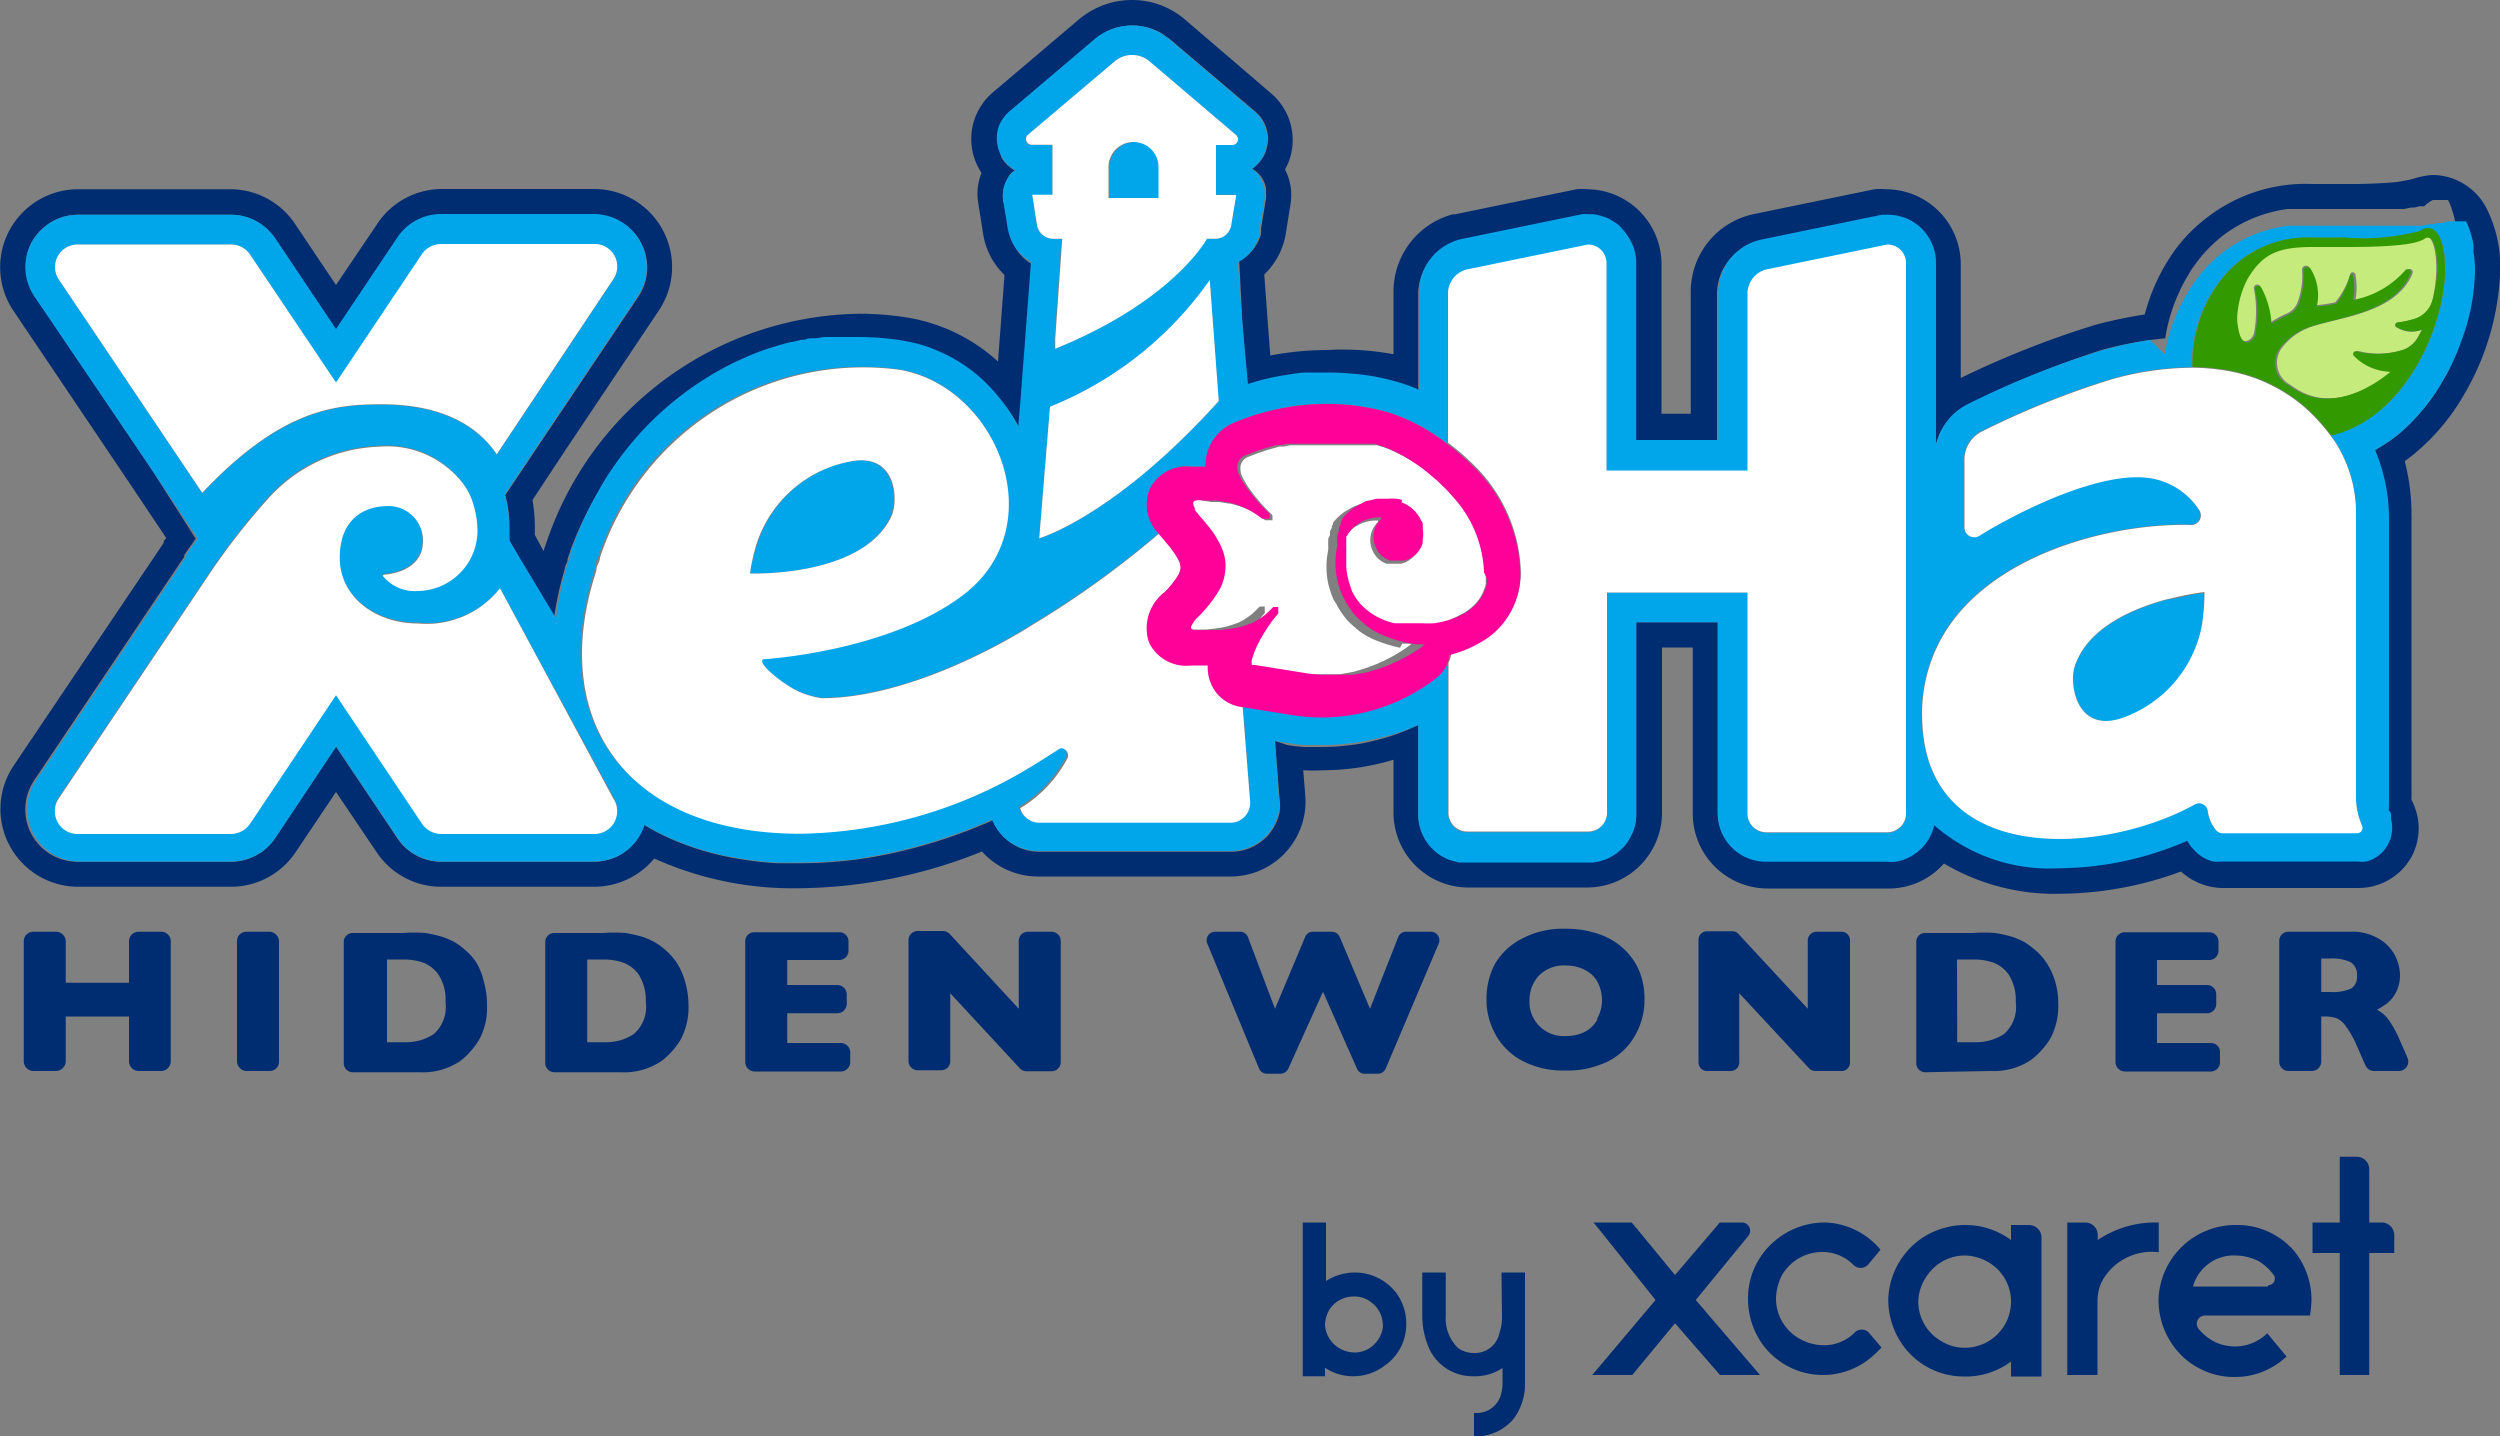 <svg id="aecb51b8-fbba-49de-8fe8-c01566f0dc80" data-name="Layer 1" xmlns="http://www.w3.org/2000/svg" viewBox="0 0 100 57.46"><rect x="0" y="0" width="100" height="57.46" fill="#808080" stroke="none"/><defs><style>.f74c42dc-4bfe-4b23-8363-242e2419ea92{fill:#002d72;}.b3f0261d-28eb-4b4b-99f9-c9d448dc8092{fill:#00a5ea;}.fe57062c-751c-4517-baa8-42c6b09a8751{fill:#c4eb7c;}.a7aff755-bbb0-4dbd-b1fe-296fe8b820bd{fill:#390;}.b4482fc6-fcf8-4fb4-ab2f-688e861bf29d{fill:#fff;}.a5fc5d3f-2d94-45bb-ac6b-68b3fd3b3bdb{fill:#f09;}</style></defs><path class="f74c42dc-4bfe-4b23-8363-242e2419ea92" d="M99.47,8.35A2.45,2.45,0,0,0,97.36,7h-.08a3.28,3.28,0,0,0-.68.13l-.22.06-.49.09a20.59,20.59,0,0,1-2.09.08H92.49a6.44,6.44,0,0,0-4.18,1.32A6.35,6.35,0,0,0,87,10a7.8,7.8,0,0,0-1.21,2.58,18.46,18.46,0,0,0-2,.42,37.45,37.45,0,0,0-5.36,2.12V10.52a3,3,0,0,0-3-2.95,2.3,2.3,0,0,0-.45,0l-4.86,1a3.17,3.17,0,0,0-2.49,3.08v4.9H66.46V10.52a3,3,0,0,0-2.94-2.95,2.31,2.31,0,0,0-.46,0l-4.85,1-.09,0h0a3.2,3.2,0,0,0-2.38,3.06v2.54A11.13,11.13,0,0,0,53.09,14a12.41,12.41,0,0,0-2.28.22l-.24-3.24a2.92,2.92,0,0,0,.86-1.62l.19-1.2a2.19,2.19,0,0,0-.22-1.38,2.68,2.68,0,0,0,.16-.34,2.45,2.45,0,0,0-.71-2.7L47.41.79A3.26,3.26,0,0,0,45.28,0a3.31,3.31,0,0,0-2.14.79L39.71,3.7A2.44,2.44,0,0,0,39,6.4a2.81,2.81,0,0,0,.26.52,2.22,2.22,0,0,0-.13,1.2l.19,1.2A2.9,2.9,0,0,0,40.18,11l-.26,3.46a7.1,7.1,0,0,0-3.64-1.76,12.42,12.42,0,0,0-1.92-.15,13.4,13.4,0,0,0-12.45,9c-.07.19-.13.37-.17.49h0l-.35-.65A6.87,6.87,0,0,0,21.3,20l1.32-2,3.74-5.59a3.12,3.12,0,0,0-2.6-4.85H17.65A3.11,3.11,0,0,0,15.06,9l-1.62,2.4L11.83,9A3.11,3.11,0,0,0,9.24,7.57H3.12A3.12,3.12,0,0,0,.53,12.42l4.6,6.83,1.52,2.27a1.13,1.13,0,0,0-.1.13v0l0,.06-6,8.91a3.11,3.11,0,0,0,2.59,4.85H9.24a3.11,3.11,0,0,0,2.59-1.39l1.61-2.4,1.62,2.4a3.1,3.1,0,0,0,2.59,1.39h6.11a3.12,3.12,0,0,0,2.41-1.13,13.48,13.48,0,0,0,5.77,1.19,20,20,0,0,0,7.34-1.47,3,3,0,0,0,2.23,1h7.7a3,3,0,0,0,3-3.25l-.08-1a7,7,0,0,0,.8,0,9.91,9.91,0,0,0,2.81-.42v2.11a3,3,0,0,0,2.94,3h4.86a3,3,0,0,0,2.94-3V25.9h1.23v6.64a3,3,0,0,0,3,3h4.85a2.94,2.94,0,0,0,2.2-1,8.67,8.67,0,0,0,4.67,1.21,14.15,14.15,0,0,0,4.81-.89,2.52,2.52,0,0,0,1.66.66h5.46a2.43,2.43,0,0,0,2.08-1.21A2.4,2.4,0,0,0,96.46,32c0-.05,0-.12,0-.21a.81.81,0,0,0,0-.16V20.82a.53.53,0,0,0,0-.13h0a8.51,8.51,0,0,0-.27-2.24,8.65,8.65,0,0,0,2.38-2.68,10.49,10.49,0,0,0,1.44-5A5.17,5.17,0,0,0,99.47,8.35ZM98.64,13c-.06.19-.12.38-.19.57A9.34,9.34,0,0,1,98,14.71c-.09.18-.19.36-.29.53a7.8,7.8,0,0,1-1.23,1.63c-.11.12-.23.23-.35.34a5.54,5.54,0,0,1-.74.56A4.11,4.11,0,0,1,95,18a7,7,0,0,1,.46,2.65v11.2c0,.07,0,.18,0,.28a.61.61,0,0,0,0,.15.15.15,0,0,0,0,.1s0,.11.08.16a1.54,1.54,0,0,1,0,.17,1.42,1.42,0,0,1,0,.71.49.49,0,0,1-.06.17.89.89,0,0,1-.08.17,1.3,1.3,0,0,1-.22.29,1.39,1.39,0,0,1-.62.36,1.36,1.36,0,0,1-.36,0H88.84a1.12,1.12,0,0,1-.32,0,1.26,1.26,0,0,1-.38-.15A1.62,1.62,0,0,1,87.8,34l-.12-.13a2,2,0,0,1-.2-.29,13,13,0,0,1-5.12,1.1,7,7,0,0,1-5-1.72,1.6,1.6,0,0,1-.1.31,1.9,1.9,0,0,1-.34.54,1.92,1.92,0,0,1-1.1.61,1.87,1.87,0,0,1-.34,0H70.64a1.93,1.93,0,0,1-1.93-1.93V24.89H65.45v7.65a1.85,1.85,0,0,1-.12.67,2.39,2.39,0,0,1-.32.56,2.23,2.23,0,0,1-.27.26.58.58,0,0,1-.15.11,2,2,0,0,1-.32.18l-.18.06a1.61,1.61,0,0,1-.38.08H58.66l-.29,0-.28-.07a1.7,1.7,0,0,1-.51-.24,1.93,1.93,0,0,1-.85-1.6V29a8.54,8.54,0,0,1-1.86.65,6.35,6.35,0,0,1-1,.17,8.22,8.22,0,0,1-1,.06q-.34,0-.69,0a5.4,5.4,0,0,1-.69-.08L51,29.64l.18,2.28a2.07,2.07,0,0,1,0,.61,2.35,2.35,0,0,1-.23.57,3.43,3.43,0,0,1-.24.33,2.61,2.61,0,0,1-.31.27,2.43,2.43,0,0,1-.35.2,2,2,0,0,1-.8.17h-7.7a2,2,0,0,1-1.84-1.26,20.56,20.56,0,0,1-4.84,1.48c-.36.06-.73.11-1.12.15a16.91,16.91,0,0,1-1.77.09h0l-.89,0a13.81,13.81,0,0,1-2.49-.37,11,11,0,0,1-1.47-.48A9,9,0,0,1,25.77,33a1.84,1.84,0,0,1-.15.36,2.07,2.07,0,0,1-.77.81,1.85,1.85,0,0,1-.52.22,2.12,2.12,0,0,1-.57.08H17.65a2.1,2.1,0,0,1-1.75-.93l-2.46-3.67L11,33.54a2.35,2.35,0,0,1-.54.55l-.22.13a2.11,2.11,0,0,1-1,.25H3.12a2.09,2.09,0,0,1-1.75-3.26l6-8.94h0l0-.07.18-.26.18-.25.1-.14h0L6,18.68l-4.6-6.83A2.1,2.1,0,0,1,1.26,9.7a2.29,2.29,0,0,1,.55-.65,2.11,2.11,0,0,1,1.31-.46H9.24a2.11,2.11,0,0,1,1.59.73,1.56,1.56,0,0,1,.16.2l2.45,3.67L15.9,9.52a2.11,2.11,0,0,1,1.75-.93h6.11a2.12,2.12,0,0,1,.57.08,1.85,1.85,0,0,1,.52.22,2.1,2.1,0,0,1,.67,3l-3.75,5.59-1.56,2.33A4.59,4.59,0,0,1,20.38,21v.35a.41.41,0,0,0,0,.11,1,1,0,0,1,0,.15l1.75,3.33a13.93,13.93,0,0,1,.46-2.18c0-.1.07-.21.11-.32v-.08l.16-.46q.18-.48.39-.93l.05-.11c.13-.27.26-.53.4-.78a1,1,0,0,1,.08-.14l.16-.29,0,0a9.9,9.9,0,0,1,.56-.87,12.57,12.57,0,0,1,4.86-4.12l.45-.2h0a8.71,8.71,0,0,1,.85-.32h0l.42-.13h0l.44-.12h.06l.39-.09.11,0c.12,0,.23-.05.35-.06l.1,0L33,13.6h.13l.34,0h.17l.3,0h.47a11.5,11.5,0,0,1,1.76.14l.36.07a5.75,5.75,0,0,1,.71.2l.34.14a6.09,6.09,0,0,1,1,.53,6.17,6.17,0,0,1,1.38,1.24,6.47,6.47,0,0,1,.85,1.26l.08-.92v0l.43-5.67a2.08,2.08,0,0,1-.34-.24,1.93,1.93,0,0,1-.27-.3,1.9,1.9,0,0,1-.2-.37,2.45,2.45,0,0,1-.12-.41L40.12,8a1.06,1.06,0,0,1,0-.25,1.2,1.2,0,0,1,.14-.49A1.64,1.64,0,0,1,40.38,7a.91.91,0,0,1,.21-.18,1.39,1.39,0,0,1-.53-.52A1.63,1.63,0,0,1,40,6.06a1,1,0,0,1-.06-.22,1.38,1.38,0,0,1,0-.64,1.18,1.18,0,0,1,.17-.4,1.44,1.44,0,0,1,.28-.33l3.43-2.91a2.31,2.31,0,0,1,2.64-.23l.33.23,3.43,2.91a1.43,1.43,0,0,1,.5,1.15,1.72,1.72,0,0,1-.09.44,1.21,1.21,0,0,1-.09.2,1.27,1.27,0,0,1-.13.19,1.3,1.3,0,0,1-.32.3,1.13,1.13,0,0,1,.29.24,1.67,1.67,0,0,1,.12.16,1.42,1.42,0,0,1,.14.36l0,.19a1.06,1.06,0,0,1,0,.25l-.2,1.2a1.12,1.12,0,0,1,0,.21,1.82,1.82,0,0,1-.27.56,1.76,1.76,0,0,1-.43.43l-.17.11L49.7,13l.19,2.51a9.31,9.31,0,0,1,1.58-.37c.26,0,.53-.07.8-.09s.54,0,.82,0h0a11.55,11.55,0,0,1,1.8.15,9.71,9.71,0,0,1,1.15.28c.22.07.46.16.69.26V11.73a2.19,2.19,0,0,1,1.66-2.08h0l4.85-1a1,1,0,0,1,.25,0h.19a1.61,1.61,0,0,1,.38.08l.18.06a2,2,0,0,1,.32.18,1,1,0,0,1,.15.11,2.23,2.23,0,0,1,.27.26,2.27,2.27,0,0,1,.32.57,1.8,1.8,0,0,1,.12.66v7.13h3.26V11.73A2.18,2.18,0,0,1,70.4,9.64l4.85-1,.24,0h0a1.91,1.91,0,0,1,1.49.7,1.91,1.91,0,0,1,.44,1.23v7.25a4.24,4.24,0,0,1,.18-.5,2.84,2.84,0,0,1,.45-.64,2.51,2.51,0,0,1,.65-.47A35.73,35.73,0,0,1,84.07,14,16,16,0,0,1,86,13.6l.61-.07A6.89,6.89,0,0,1,87.53,11a3.42,3.42,0,0,1,.26-.4,5.54,5.54,0,0,1,1.13-1.18,5.46,5.46,0,0,1,2.59-1.06l.4,0h2.92l.54,0,.45,0,.21,0h.13l.29-.06.13,0,.2-.05.19,0A1.15,1.15,0,0,1,97.32,8h.3l.06,0,.06,0,.07,0,0,0,.06,0,0,0,0,0,0,0,.05,0,0,0,0,0,0,0s0,0,0,0l0,0,0,0,0,0,0,0,0,0,0,0,0,0,0,0v0l0,0v0l0,0,0,0a2.3,2.3,0,0,1,.18.46,2.7,2.7,0,0,1,.12.49,2.5,2.5,0,0,1,0,.29,4.64,4.64,0,0,1,0,.67A8.36,8.36,0,0,1,98.64,13Z"/><path class="f74c42dc-4bfe-4b23-8363-242e2419ea92" d="M6.44,37.27H5.55a.38.38,0,0,0-.39.39v1.65H2.63V37.66a.39.39,0,0,0-.39-.39h-.9a.38.38,0,0,0-.39.39v4.79a.39.39,0,0,0,.39.39h.9a.4.4,0,0,0,.39-.39V40.66H5.16v1.79a.39.39,0,0,0,.39.39h.89a.39.39,0,0,0,.39-.39V37.66A.38.38,0,0,0,6.44,37.27Z"/><rect class="f74c42dc-4bfe-4b23-8363-242e2419ea92" x="9.48" y="37.27" width="1.68" height="5.57" rx="0.37"/><path class="f74c42dc-4bfe-4b23-8363-242e2419ea92" d="M19.06,38.51a2.39,2.39,0,0,0-.5-.55,2.72,2.72,0,0,0-.37-.27,3.11,3.11,0,0,0-.51-.22,5.16,5.16,0,0,0-.67-.15,5.71,5.71,0,0,0-.89,0h-2a.36.36,0,0,0-.37.36v4.84a.36.36,0,0,0,.37.37h2.64a2.69,2.69,0,0,0,1.68-.47,3.16,3.16,0,0,0,.73-.84,2.66,2.66,0,0,0,.31-1.38,3.34,3.34,0,0,0-.12-.91A2.74,2.74,0,0,0,19.06,38.51Zm-1.72,2.86a2,2,0,0,1-1.14.32h-.72V38.38h.72a2.35,2.35,0,0,1,.74.13,1.31,1.31,0,0,1,.62.51,1.81,1.81,0,0,1,.26,1.06A1.44,1.44,0,0,1,17.34,41.37Z"/><path class="f74c42dc-4bfe-4b23-8363-242e2419ea92" d="M27.07,38.51a2.64,2.64,0,0,0-.5-.55,2.84,2.84,0,0,0-.38-.27,3,3,0,0,0-.5-.22,5.16,5.16,0,0,0-.67-.15,5.92,5.92,0,0,0-.9,0H22.18a.36.36,0,0,0-.37.37v4.83a.37.37,0,0,0,.37.37h2.63a2.69,2.69,0,0,0,1.68-.47,3.19,3.19,0,0,0,.74-.84,2.76,2.76,0,0,0,.31-1.38,3.33,3.33,0,0,0-.13-.91A2.72,2.72,0,0,0,27.07,38.51Zm-1.73,2.86a2,2,0,0,1-1.14.32h-.71V38.38h.71a2.35,2.35,0,0,1,.74.13,1.28,1.28,0,0,1,.63.51,1.89,1.89,0,0,1,.26,1.06A1.42,1.42,0,0,1,25.34,41.37Z"/><path class="f74c42dc-4bfe-4b23-8363-242e2419ea92" d="M33.64,41.72H31.49V40.53h2a.38.38,0,0,0,.38-.38v-.37a.38.38,0,0,0-.38-.38h-2v-1h2.08a.37.37,0,0,0,.37-.37v-.37a.36.36,0,0,0-.37-.37h-3.4a.36.36,0,0,0-.36.36v4.83a.38.38,0,0,0,.38.38h3.45a.38.38,0,0,0,.37-.38V42.1A.38.38,0,0,0,33.64,41.72Z"/><path class="f74c42dc-4bfe-4b23-8363-242e2419ea92" d="M42.06,37.27h-.94a.36.36,0,0,0-.37.36v2.72l-2.77-3a.39.39,0,0,0-.27-.11h-1a.37.37,0,0,0-.37.36v4.84a.37.37,0,0,0,.37.37h.93a.36.36,0,0,0,.37-.37V39.73l2.78,3a.36.36,0,0,0,.27.12h1a.37.37,0,0,0,.37-.37V37.63A.37.37,0,0,0,42.06,37.27Z"/><path class="f74c42dc-4bfe-4b23-8363-242e2419ea92" d="M57.25,37.27h-1a.33.33,0,0,0-.32.21l-1.13,2.87-1.21-2.87a.35.35,0,0,0-.32-.21h-.75a.33.33,0,0,0-.31.2L51,40.35l-1.08-2.86a.33.33,0,0,0-.32-.22h-1a.34.34,0,0,0-.31.47l2.07,5a.35.35,0,0,0,.32.21h.53a.36.36,0,0,0,.32-.2l1.39-3.08,1.36,3.08a.33.33,0,0,0,.31.2h.52a.35.35,0,0,0,.32-.21l2.12-5A.34.34,0,0,0,57.25,37.27Z"/><path class="f74c42dc-4bfe-4b23-8363-242e2419ea92" d="M65,38a2.74,2.74,0,0,0-1-.62,4,4,0,0,0-1.38-.23,3.51,3.51,0,0,0-1.75.4,2.64,2.64,0,0,0-1.07,1,3,3,0,0,0-.34,1.41,2.83,2.83,0,0,0,.35,1.4,2.58,2.58,0,0,0,1.06,1.06,3.51,3.51,0,0,0,1.75.4,3.66,3.66,0,0,0,1.73-.38,2.58,2.58,0,0,0,1.07-1.05,2.89,2.89,0,0,0,.36-1.43,2.94,2.94,0,0,0-.2-1.1A2.6,2.6,0,0,0,65,38Zm-1.09,2.75a1.21,1.21,0,0,1-.49.51,1.62,1.62,0,0,1-.79.18,1.36,1.36,0,0,1-1.45-1.43,1.43,1.43,0,0,1,.39-1,1.41,1.41,0,0,1,1.06-.39,1.67,1.67,0,0,1,.62.11,1.44,1.44,0,0,1,.46.29,1.27,1.27,0,0,1,.28.46,1.7,1.7,0,0,1,.09.57A1.5,1.5,0,0,1,63.86,40.79Z"/><path class="f74c42dc-4bfe-4b23-8363-242e2419ea92" d="M69.23,42.84a.34.34,0,0,0,.34-.34V39.73l2.79,3a.36.36,0,0,0,.26.11h1A.34.34,0,0,0,74,42.5V37.61a.34.34,0,0,0-.34-.34h-1a.35.35,0,0,0-.35.34v2.74l-2.78-3a.32.32,0,0,0-.25-.1h-1a.34.34,0,0,0-.34.34V42.5a.34.34,0,0,0,.34.34Z"/><path class="f74c42dc-4bfe-4b23-8363-242e2419ea92" d="M79.61,42.84a2.67,2.67,0,0,0,1.67-.47,3.19,3.19,0,0,0,.74-.84,2.76,2.76,0,0,0,.31-1.38,3,3,0,0,0-.13-.91,2.72,2.72,0,0,0-.34-.73,2.39,2.39,0,0,0-.5-.55,3.52,3.52,0,0,0-.37-.27,3.11,3.11,0,0,0-.51-.22,5.16,5.16,0,0,0-.67-.15,5.92,5.92,0,0,0-.9,0H77a.35.35,0,0,0-.35.35v4.86a.36.36,0,0,0,.35.36Zm-1.33-4.46H79a2.41,2.41,0,0,1,.75.13,1.31,1.31,0,0,1,.62.51,1.89,1.89,0,0,1,.26,1.06,1.44,1.44,0,0,1-.48,1.29,2.09,2.09,0,0,1-1.15.32h-.71Z"/><path class="f74c42dc-4bfe-4b23-8363-242e2419ea92" d="M88.8,42.47v-.38a.36.36,0,0,0-.37-.37H86.28V40.53h2a.37.37,0,0,0,.37-.38v-.37a.37.37,0,0,0-.37-.38h-2v-1h2.08a.37.37,0,0,0,.38-.37v-.37a.37.37,0,0,0-.38-.37H85a.37.37,0,0,0-.38.37v4.83a.38.38,0,0,0,.38.37h3.45A.37.37,0,0,0,88.8,42.47Z"/><path class="f74c42dc-4bfe-4b23-8363-242e2419ea92" d="M95.83,39.71A1.45,1.45,0,0,0,96,39a1.74,1.74,0,0,0-.19-.76,1.66,1.66,0,0,0-.64-.68A2.06,2.06,0,0,0,94,37.27H91.54a.36.36,0,0,0-.37.37v4.83a.37.37,0,0,0,.37.37h.93a.38.38,0,0,0,.38-.37V40.66H93a1.5,1.5,0,0,1,.47.07.92.92,0,0,1,.37.33,3.75,3.75,0,0,1,.44.79l.34.77a.38.38,0,0,0,.34.22h1a.38.38,0,0,0,.34-.53L96,41.63a4.18,4.18,0,0,0-.48-.87,1.34,1.34,0,0,0-.44-.37,4.1,4.1,0,0,0,.41-.26A1.38,1.38,0,0,0,95.83,39.71Zm-1.78-.17a1.78,1.78,0,0,1-.84.14h-.36V38.34h.35a1.72,1.72,0,0,1,.83.15.59.59,0,0,1,.25.54A.55.55,0,0,1,94.05,39.54Z"/><path class="b3f0261d-28eb-4b4b-99f9-c9d448dc8092" d="M46.39,6.68a1,1,0,1,0-2,0V7.92h2Z"/><path class="b3f0261d-28eb-4b4b-99f9-c9d448dc8092" d="M98.94,10.09a2.5,2.5,0,0,0,0-.29,2.7,2.7,0,0,0-.12-.49,2.3,2.3,0,0,0-.18-.46l0,0,0,0v0l0,0v0l0,0,0,0,0,0,0,0,0,0,0,0,0,0,0,0s0,0,0,0l0,0,0,0,0,0-.05,0,0,0,0,0,0,0-.06,0,0,0-.07,0-.06,0-.06,0h-.3a1.15,1.15,0,0,0-.35.07l-.19,0-.2.05-.13,0-.29.06H96l-.21,0-.45,0-.54,0H91.91l-.4,0a5.46,5.46,0,0,0-2.59,1.06,5.54,5.54,0,0,0-1.13,1.18,3.42,3.42,0,0,0-.26.4,6.89,6.89,0,0,0-.94,2.51L86,13.6a16,16,0,0,0-1.91.41,35.73,35.73,0,0,0-5.37,2.15,2.51,2.51,0,0,0-.65.47,2.84,2.84,0,0,0-.45.64,4.24,4.24,0,0,0-.18.5V10.52A1.91,1.91,0,0,0,77,9.29a1.91,1.91,0,0,0-1.49-.7l-.24,0-4.85,1a2.18,2.18,0,0,0-1.69,2.09v5.92H65.45V10.52a1.8,1.8,0,0,0-.12-.66A2.27,2.27,0,0,0,65,9.29,2.23,2.23,0,0,0,64.74,9a1,1,0,0,0-.15-.11,2,2,0,0,0-.32-.18l-.18-.06a1.61,1.61,0,0,0-.38-.08h-.19a1,1,0,0,0-.25,0l-4.85,1h0a2.19,2.19,0,0,0-1.66,2.08v3.94c-.23-.1-.47-.19-.69-.26a9.71,9.71,0,0,0-1.15-.28,11.55,11.55,0,0,0-1.8-.15h0c-.28,0-.55,0-.82,0s-.54.05-.8.09a9.31,9.31,0,0,0-1.58.37L49.7,13l-.19-2.5.17-.11a1.76,1.76,0,0,0,.43-.43,1.82,1.82,0,0,0,.27-.56,1.12,1.12,0,0,0,0-.21l.2-1.2a1.06,1.06,0,0,0,0-.25l0-.19a1.42,1.42,0,0,0-.14-.36A1.67,1.67,0,0,0,50.35,7a1.13,1.13,0,0,0-.29-.24,1.3,1.3,0,0,0,.32-.3,1.27,1.27,0,0,0,.13-.19,1.21,1.21,0,0,0,.09-.2,1.72,1.72,0,0,0,.09-.44,1.43,1.43,0,0,0-.5-1.15L46.76,1.56l-.33-.23a2.31,2.31,0,0,0-2.64.23L40.36,4.47a1.44,1.44,0,0,0-.28.33,1.18,1.18,0,0,0-.17.4,1.38,1.38,0,0,0,0,.64,1,1,0,0,0,.06.22,1.63,1.63,0,0,0,.11.23,1.39,1.39,0,0,0,.53.52.91.91,0,0,0-.21.18,1.64,1.64,0,0,0-.14.22,1.2,1.2,0,0,0-.14.49,1.06,1.06,0,0,0,0,.25l.19,1.2a2.45,2.45,0,0,0,.12.41,1.9,1.9,0,0,0,.2.37,1.93,1.93,0,0,0,.27.3,2.08,2.08,0,0,0,.34.24l-.43,5.67v0l-.08.92a6.47,6.47,0,0,0-.85-1.26,6.17,6.17,0,0,0-1.38-1.24,6.09,6.09,0,0,0-1-.53l-.34-.14a5.75,5.75,0,0,0-.71-.2l-.36-.07a11.5,11.5,0,0,0-1.76-.14h-.47l-.3,0h-.17l-.34,0H33l-.36.05-.1,0c-.12,0-.23,0-.35.06l-.11,0-.39.09h-.06l-.44.12h0l-.42.13h0a8.71,8.71,0,0,0-.85.32h0l-.45.2a12.57,12.57,0,0,0-4.86,4.12,9.9,9.9,0,0,0-.56.87l0,0-.16.29a1,1,0,0,0-.08.14c-.14.25-.27.51-.4.78l-.05.11q-.21.45-.39.93l-.16.46v.08c0,.11-.07.22-.11.32a13.93,13.93,0,0,0-.46,2.18L20.36,21.6v0a.37.37,0,0,0,0-.11.41.41,0,0,1,0-.11V21a4.59,4.59,0,0,0-.17-1.22l1.56-2.33,3.75-5.59a2.1,2.1,0,0,0-.67-3,1.85,1.85,0,0,0-.52-.22,2.12,2.12,0,0,0-.57-.08H17.65a2.11,2.11,0,0,0-1.75.93l-2.46,3.67L11,9.52a1.56,1.56,0,0,0-.16-.2,2.11,2.11,0,0,0-1.59-.73H3.12a2.11,2.11,0,0,0-1.31.46,2.29,2.29,0,0,0-.55.65,2.1,2.1,0,0,0,.11,2.15L6,18.68l1.91,2.86h0l-.1.14-.18.25-.18.26,0,.07h0l-6,8.94a2.09,2.09,0,0,0,1.75,3.26H9.24a2.11,2.11,0,0,0,1-.25l.22-.13a2.35,2.35,0,0,0,.54-.55l2.45-3.67,2.46,3.67a2.1,2.1,0,0,0,1.75.93h6.11a2.12,2.12,0,0,0,.57-.08,1.85,1.85,0,0,0,.52-.22,2.07,2.07,0,0,0,.77-.81,1.84,1.84,0,0,0,.15-.36,9,9,0,0,0,1.32.66,11,11,0,0,0,1.47.48,13.81,13.81,0,0,0,2.49.37l.89,0h0a16.91,16.91,0,0,0,1.77-.09c.39,0,.76-.09,1.12-.15a20.56,20.56,0,0,0,4.84-1.48,2,2,0,0,0,1.84,1.26h7.7a2,2,0,0,0,.8-.17,2.43,2.43,0,0,0,.35-.2,2.61,2.61,0,0,0,.31-.27,3.43,3.43,0,0,0,.24-.33,2.35,2.35,0,0,0,.23-.57,2.07,2.07,0,0,0,0-.61L51,29.64l.53.08a5.4,5.4,0,0,0,.69.08q.35,0,.69,0a8.22,8.22,0,0,0,1-.06,6.35,6.35,0,0,0,1-.17A8.54,8.54,0,0,0,56.73,29v3.59a1.93,1.93,0,0,0,.85,1.6,1.7,1.7,0,0,0,.51.24l.28.07.29,0h5.05a1.61,1.61,0,0,0,.38-.08l.18-.06a2,2,0,0,0,.32-.18.58.58,0,0,0,.15-.11,2.23,2.23,0,0,0,.27-.26,2.39,2.39,0,0,0,.32-.56,1.85,1.85,0,0,0,.12-.67V24.89h3.26v7.65a1.93,1.93,0,0,0,1.93,1.93h4.85a1.87,1.87,0,0,0,.34,0,1.92,1.92,0,0,0,1.1-.61,1.9,1.9,0,0,0,.34-.54,1.6,1.6,0,0,0,.1-.31,7,7,0,0,0,5,1.72,13,13,0,0,0,5.12-1.1,2,2,0,0,0,.2.29l.12.13a1.62,1.62,0,0,0,.34.26,1.26,1.26,0,0,0,.38.15,1.12,1.12,0,0,0,.32,0h5.45a1.36,1.36,0,0,0,.36,0,1.39,1.39,0,0,0,.62-.36,1.3,1.3,0,0,0,.22-.29.89.89,0,0,0,.08-.17.49.49,0,0,0,.06-.17,1.42,1.42,0,0,0,0-.71,1.54,1.54,0,0,0,0-.17s0-.11-.08-.16a.15.15,0,0,1,0-.1.61.61,0,0,1,0-.15c0-.1,0-.21,0-.28V20.66A7,7,0,0,0,95,18a4.11,4.11,0,0,0,.39-.24,5.54,5.54,0,0,0,.74-.56c.12-.11.24-.22.35-.34a7.8,7.8,0,0,0,1.23-1.63c.1-.17.2-.35.29-.53a9.34,9.34,0,0,0,.48-1.13c.07-.19.13-.38.19-.57A8.36,8.36,0,0,0,99,10.76,4.64,4.64,0,0,0,98.94,10.09ZM41.13,5.38l3.43-2.91a1.08,1.08,0,0,1,1.43,0l3.43,2.91a.23.23,0,0,1-.12.41h-.67v2h.81L49.25,9a.65.65,0,0,1-.64.55h-.36s-1.32,2.47-6.07,4.4l0-.4.28-4h-.36A.66.66,0,0,1,41.48,9l-.19-1.2h.81v-2h-.84A.23.23,0,0,1,41.13,5.38Zm7.61,10.67h0c-4.19,4.63-7.18,5.49-7.18,5.49L42,16.27a14.32,14.32,0,0,0,6.39-5.06ZM2.36,11.19a.9.9,0,0,1,.76-1.41H9.24a.91.91,0,0,1,.76.4l3.44,5.14,3.44-5.14a.93.93,0,0,1,.77-.4h6.12a.9.9,0,0,1,.76,1.41l-4.66,7c-.94-1.38-2.58-2-4.6-2-1.83,0-4,.17-7.18,3.54Zm21.41,22.1H17.65a.94.94,0,0,1-.77-.41l-3.44-5.14L10,32.87a.94.94,0,0,1-.77.42H3.12a.91.91,0,0,1-.76-1.42l6-8.94a27,27,0,0,1,2.33-3,6.22,6.22,0,0,1,4.45-2.1,3.82,3.82,0,0,1,3.32,1.42,2.6,2.6,0,0,1,.47.94,3.68,3.68,0,0,1,.15,1,2.42,2.42,0,0,1-2.38,2.41,1.64,1.64,0,0,1-1.37-.56.05.05,0,0,1,0-.09c.35,0,1.57-.21,1.57-1.34a1.38,1.38,0,0,0-1.52-1.4c-.2,0-1.81,0-1.81,2.06,0,1.58,1.44,2.63,3.13,2.63A3.73,3.73,0,0,0,20,23.53l4.53,8.34A.91.91,0,0,1,23.77,33.29Zm52.47-9v8.27a.75.75,0,0,1-.75.75H70.64a.75.75,0,0,1-.74-.75V23.7H64.26v8.84a.75.75,0,0,1-.74.75H58.66a.75.75,0,0,1-.74-.75v-6a1.28,1.28,0,0,1-.35.45l-.21.17a7.53,7.53,0,0,1-4.45,1.46,7.85,7.85,0,0,1-1.19-.1l-2-.32h0L50,32a.8.8,0,0,1-.79.86h-7.7a.79.79,0,0,1-.76-.58,5.12,5.12,0,0,0,1.89-2c.11-.21-.15-.5-.35-.36-.81.53-1.48.92-1.48.92h0a18.19,18.19,0,0,1-8.87,2.46c-6.89,0-10-4.47-8.23-10.25l.09-.3,0-.08c0-.14.09-.28.14-.42a11.09,11.09,0,0,1,12-7.48c3.92.62,6.18,6.19,2.57,9-3,2.29-7.95,2.57-8,2.58-.33.12.87,1.08,1.49,1.33a4,4,0,0,0,.82.23c4,0,8.44-2.93,8.44-2.93a37.71,37.71,0,0,0,5.08-3.65A1.66,1.66,0,0,1,46,19.55a1.63,1.63,0,0,1,1.64-.89h.59a1.84,1.84,0,0,1,1.12-1.75,9.61,9.61,0,0,1,3.73-.76,8.77,8.77,0,0,1,2.59.38,7.58,7.58,0,0,1,2.24,1.23v-6a1,1,0,0,1,.74-.93l4.86-1a.74.74,0,0,1,.74.74v8.32H69.9V11.73a1,1,0,0,1,.74-.93l4.85-1a.74.74,0,0,1,.75.74Zm17-6.86.14.19a5.29,5.29,0,0,1,.86,3,.55.55,0,0,1,0,.12v11A2.86,2.86,0,0,0,94.47,33a.22.22,0,0,1-.18.31H88.85a.37.37,0,0,1-.25-.15,1.57,1.57,0,0,1-.31-.75.35.35,0,0,0-.52-.25c-3.56,2-10.72,2.56-10.9-3.36a6.19,6.19,0,0,1,1.44-4.26c2.23-2.67,6.54-3.64,9.33-3.56a.39.39,0,0,0,.32-.18.39.39,0,0,0,0-.4,2.87,2.87,0,0,0-1.8-1.26c-2.06-.46-5.7,1.46-7,2.27a.39.39,0,0,1-.6-.33c0-.68,0-1.75,0-2.74a1.26,1.26,0,0,1,.7-1.1,34.06,34.06,0,0,1,5.14-2.07,12,12,0,0,1,3.27-.48h0a5.45,5.45,0,0,1,1.06-3.37,4.35,4.35,0,0,1,3.71-1.81h1.36a8.9,8.9,0,0,0,3-.26.56.56,0,0,1,.33-.12c.38,0,.68.53.68,1.64C97.8,13,96.27,16.7,93.25,17.41Z"/><path class="b3f0261d-28eb-4b4b-99f9-c9d448dc8092" d="M35.61,20.67c.3-.63.24-2.59-1.65-2.21a4.89,4.89,0,0,0-3.65,3.24A7.42,7.42,0,0,0,30,22.94S34.48,23.11,35.61,20.67Z"/><path class="b3f0261d-28eb-4b4b-99f9-c9d448dc8092" d="M86.64,24c-1.36.37-3.19,1.15-3.67,2.73-.2.67.12,2.59,1.94,2A4.89,4.89,0,0,0,88.08,25a9.06,9.06,0,0,0,.1-1.27s-.35,0-.88.15Z"/><path class="fe57062c-751c-4517-baa8-42c6b09a8751" d="M97.12,9.47a.23.23,0,0,0-.14,0c-.24.18-.81.36-3.15.36H92.47c-1.43,0-2,.29-2.62,1.28a3.66,3.66,0,0,0-.39,1.28,1.82,1.82,0,0,0,0,.57c.06.43.19.8.48.65a.46.46,0,0,0,.22-.29,4.78,4.78,0,0,0,0-1.76.13.13,0,0,1,.25-.09,3.43,3.43,0,0,1,.4,1.43,4.37,4.37,0,0,1,.66-.36.79.79,0,0,0,.42-.42,3,3,0,0,0,.19-1.33.16.16,0,0,1,.3-.08,2,2,0,0,1,.24,1.5h0a5.51,5.51,0,0,0,.79-.12A3.1,3.1,0,0,0,94,11a.11.11,0,0,1,.22,0,2.87,2.87,0,0,1,0,1,3.67,3.67,0,0,0,2.08-1.21.13.13,0,0,1,.21.13c-.68,1.66-3,1.75-4.19,2.2a2.5,2.5,0,0,0-1,.74,1,1,0,0,0,.27,1.52l.21.14c1.41.94,3,.08,3.9-.66a2.1,2.1,0,0,1-1.47-.64.11.11,0,0,1,.1-.18A3.33,3.33,0,0,0,96.11,14a1.1,1.1,0,0,0,.59-.49c.06-.11.12-.21.17-.32a1.13,1.13,0,0,1-1-.09.1.1,0,0,1,0-.19,4.21,4.21,0,0,0,.7-.15A1.07,1.07,0,0,0,97.3,12a5.77,5.77,0,0,0,.15-1.27C97.45,9.77,97.21,9.48,97.12,9.47Z"/><path class="a7aff755-bbb0-4dbd-b1fe-296fe8b820bd" d="M97.12,9.12a.56.56,0,0,0-.33.12,8.9,8.9,0,0,1-3,.26H92.47a4.35,4.35,0,0,0-3.71,1.81,5.45,5.45,0,0,0-1.06,3.37,7.69,7.69,0,0,1,1.1.08,6.41,6.41,0,0,1,3.39,1.5,7.43,7.43,0,0,1,1.06,1.16c3-.71,4.55-4.44,4.55-6.65C97.8,9.65,97.5,9.12,97.12,9.12ZM97.3,12a1.07,1.07,0,0,1-.71.75,4.21,4.21,0,0,1-.7.15.1.1,0,0,0,0,.19,1.13,1.13,0,0,0,1,.09c-.05.11-.11.21-.17.32a1.1,1.1,0,0,1-.59.49,3.33,3.33,0,0,1-1.88.06.11.11,0,0,0-.1.18,2.1,2.1,0,0,0,1.47.64c-.89.74-2.49,1.6-3.9.66l-.21-.14a1,1,0,0,1-.27-1.52,2.5,2.5,0,0,1,1-.74c1.14-.45,3.51-.54,4.19-2.2a.13.13,0,0,0-.21-.13A3.67,3.67,0,0,1,94.12,12a2.87,2.87,0,0,0,0-1A.11.11,0,0,0,94,11a3.1,3.1,0,0,1-.54,1.14,5.51,5.51,0,0,1-.79.12h0a2,2,0,0,0-.24-1.5.16.16,0,0,0-.3.08,3,3,0,0,1-.19,1.33.79.79,0,0,1-.42.42,4.37,4.37,0,0,0-.66.36,3.43,3.43,0,0,0-.4-1.43.13.13,0,0,0-.25.09,4.78,4.78,0,0,1,0,1.76.46.46,0,0,1-.22.29c-.29.15-.42-.22-.48-.65a1.82,1.82,0,0,1,0-.57,3.66,3.66,0,0,1,.39-1.28c.6-1,1.19-1.28,2.62-1.28h1.36c2.34,0,2.91-.18,3.15-.36a.23.23,0,0,1,.14,0c.09,0,.33.3.33,1.29A5.77,5.77,0,0,1,97.3,12Z"/><path class="b4482fc6-fcf8-4fb4-ab2f-688e861bf29d" d="M75.49,9.78l-4.85,1a1,1,0,0,0-.74.93v7.11H64.26V10.52a.74.74,0,0,0-.74-.74l-4.86,1a1,1,0,0,0-.74.93v6a8.87,8.87,0,0,1,1,.86,6.22,6.22,0,0,1,1.91,4.2,3.11,3.11,0,0,1-1.59,2.85,4.62,4.62,0,0,1-1.18.47,1.2,1.2,0,0,1-.12.42v6a.75.75,0,0,0,.74.75h4.86a.75.75,0,0,0,.74-.75V23.7H69.9v8.84a.75.75,0,0,0,.74.75h4.85a.75.75,0,0,0,.75-.75v-22A.74.74,0,0,0,75.49,9.78Z"/><path class="b4482fc6-fcf8-4fb4-ab2f-688e861bf29d" d="M8.09,19.71c3.18-3.37,5.35-3.54,7.18-3.54,2,0,3.66.6,4.6,2l4.66-7a.9.9,0,0,0-.76-1.41H17.65a.93.93,0,0,0-.77.4l-3.44,5.14L10,10.18a.91.91,0,0,0-.76-.4H3.12a.9.9,0,0,0-.76,1.41Z"/><path class="b4482fc6-fcf8-4fb4-ab2f-688e861bf29d" d="M20,23.53a3.73,3.73,0,0,1-3.28,1.41c-1.69,0-3.13-1.05-3.13-2.63,0-2,1.61-2.06,1.81-2.06a1.38,1.38,0,0,1,1.52,1.4c0,1.13-1.22,1.32-1.57,1.34a.05.05,0,0,0,0,.09,1.64,1.64,0,0,0,1.37.56,2.42,2.42,0,0,0,2.38-2.41,3.68,3.68,0,0,0-.15-1,2.6,2.6,0,0,0-.47-.94,3.82,3.82,0,0,0-3.32-1.42A6.22,6.22,0,0,0,10.68,20a27,27,0,0,0-2.33,3l-6,8.94a.91.91,0,0,0,.76,1.42H9.24a.94.94,0,0,0,.77-.42l3.43-5.13,3.44,5.14a.94.94,0,0,0,.77.41h6.12a.91.91,0,0,0,.76-1.42Z"/><path class="b4482fc6-fcf8-4fb4-ab2f-688e861bf29d" d="M94.47,33a2.86,2.86,0,0,1-.23-1.24v-11a.55.55,0,0,0,0-.12,5.29,5.29,0,0,0-.86-3l-.14-.19a7.43,7.43,0,0,0-1.06-1.16,6.41,6.41,0,0,0-3.39-1.5,7.69,7.69,0,0,0-1.1-.08h0a12,12,0,0,0-3.27.48,34.06,34.06,0,0,0-5.14,2.07,1.26,1.26,0,0,0-.7,1.1c0,1,0,2.06,0,2.74a.39.39,0,0,0,.6.33c1.29-.81,4.93-2.73,7-2.27a2.87,2.87,0,0,1,1.8,1.26.39.39,0,0,1,0,.4.39.39,0,0,1-.32.18c-2.79-.08-7.1.89-9.33,3.56a6.19,6.19,0,0,0-1.44,4.26c.18,5.92,7.34,5.34,10.9,3.36a.35.35,0,0,1,.52.25,1.57,1.57,0,0,0,.31.75.37.37,0,0,0,.25.15h5.44A.22.22,0,0,0,94.47,33Zm-6.39-8a4.89,4.89,0,0,1-3.17,3.71c-1.82.64-2.14-1.28-1.94-2,.48-1.58,2.31-2.36,3.67-2.73l.66-.15c.53-.11.88-.15.88-.15A9.06,9.06,0,0,1,88.08,25Z"/><path class="b4482fc6-fcf8-4fb4-ab2f-688e861bf29d" d="M41.26,5.79h.84v2h-.81L41.48,9a.66.66,0,0,0,.65.55h.36l-.28,4,0,.4c4.75-1.93,6.07-4.4,6.07-4.4h.36A.65.65,0,0,0,49.25,9l.2-1.2h-.81v-2h.67a.23.23,0,0,0,.12-.41L46,2.47a1.08,1.08,0,0,0-1.43,0L41.13,5.38A.23.23,0,0,0,41.26,5.79Zm3.08.89a1,1,0,1,1,2,0V7.92h-2Z"/><path class="b4482fc6-fcf8-4fb4-ab2f-688e861bf29d" d="M48.68,27.67a1.65,1.65,0,0,1-.35-1.1l-.67,0A1.65,1.65,0,0,1,46,25.67a1.8,1.8,0,0,1,.61-2,3.47,3.47,0,0,0,.57-.72.72.72,0,0,0,.08-.27.74.74,0,0,0-.09-.32,3.54,3.54,0,0,0-.44-.63,1.83,1.83,0,0,1-.13-.16,2.76,2.76,0,0,1-.21-.25A37.71,37.71,0,0,1,41.29,25s-4.47,2.93-8.44,2.93a4,4,0,0,1-.82-.23c-.62-.25-1.82-1.21-1.49-1.33,0,0,5-.29,8-2.58,3.61-2.77,1.35-8.34-2.57-9A11.09,11.09,0,0,0,24,22.3c0,.14-.1.28-.14.42l0,.08-.09.3c-1.77,5.78,1.34,10.25,8.23,10.25a18.19,18.19,0,0,0,8.87-2.46h0s.67-.39,1.48-.92c.2-.14.46.15.35.36a5.12,5.12,0,0,1-1.89,2,.79.79,0,0,0,.76.58h7.7A.8.8,0,0,0,50,32l-.3-3.79A1.56,1.56,0,0,1,48.68,27.67ZM30,22.94a7.42,7.42,0,0,1,.28-1.24A4.89,4.89,0,0,1,34,18.46c1.89-.38,1.95,1.58,1.65,2.21C34.48,23.11,30,22.94,30,22.94Z"/><path class="b4482fc6-fcf8-4fb4-ab2f-688e861bf29d" d="M42,16.27l-.43,5.26s3-.86,7.18-5.49h0l-.36-4.84A14.32,14.32,0,0,1,42,16.27Z"/><path class="b4482fc6-fcf8-4fb4-ab2f-688e861bf29d" d="M58.2,24.7l.34-.17a2.3,2.3,0,0,0,.34-.25,1.73,1.73,0,0,0,.34-.4,1.62,1.62,0,0,0,.13-.27,1.44,1.44,0,0,0,.08-.25c0-.08,0-.15,0-.21a1.61,1.61,0,0,0,0-.25,4.71,4.71,0,0,0-1.22-3q-.16-.19-.33-.36l-.32-.31L57.26,19a6.55,6.55,0,0,0-.7-.51,6.34,6.34,0,0,0-1-.52,2,2,0,0,0-.29-.1l-.17-.06H55l-.14,0-.08,0-.15,0-.1,0-.16,0-.12,0-.16,0-.14,0-.17,0H52.4l-.21,0-.18,0-.22,0-.18,0-.24.05-.18,0-.25.07-.18.05-.28.09-.15.05-.44.17h0l0,0a.48.48,0,0,0-.27.36.78.78,0,0,0,.09.46c.06.11.12.22.19.33a6.86,6.86,0,0,0,.94,1.11.16.16,0,0,1,.06.08,0,0,0,0,1,0,0s0,0,0,.06v0s0,0,0,.05,0,0,0,0l0,.07h0l-.06,0h-.15s0,0,0,0l-.08,0a3.83,3.83,0,0,0-.39-.27,2.57,2.57,0,0,0-.47-.23,3.24,3.24,0,0,0-.57-.17h-.05l-.36-.06-.33,0L48,20h-.39a1.11,1.11,0,0,0-.31,0,.14.14,0,0,0-.1.06.09.09,0,0,0,0,.09.11.11,0,0,0,0,.05.9.9,0,0,0,.05.09l0,.08.07.09h0c.09.12.21.25.33.39l.16.2.17.22a3.62,3.62,0,0,1,.2.33l.09.16.09.21a2.11,2.11,0,0,1,.12.51c0,.06,0,.11,0,.18a2,2,0,0,1-.22.87,5.16,5.16,0,0,1-.88,1.13,1.07,1.07,0,0,0-.27.38.08.08,0,0,0,0,.08.17.17,0,0,0,.11.06,1.33,1.33,0,0,0,.32,0h.7a6.34,6.34,0,0,0,.74-.1,2.75,2.75,0,0,0,.34-.1l.23-.08.22-.12a2.58,2.58,0,0,0,.55-.45.27.27,0,0,1,.08-.07h0l.06,0h.08l.05,0h0l0,.05h0a.14.14,0,0,1,0,.06v0a.13.13,0,0,1,0,.06v0a.41.41,0,0,1,0,.09h0l-.2.24a6.7,6.7,0,0,0-.5.77,3.61,3.61,0,0,0-.36.86.69.69,0,0,0,0,.13v0a.15.15,0,0,1,0,.06s0,0,0,0l0,0s0,0,0,0l0,0h.13l2.06.33h0a5.32,5.32,0,0,0,.56.06h.76l.39,0,.17,0,.55-.1h0l.53-.16.16-.06a3.88,3.88,0,0,0,.36-.15l.18-.08.35-.18.15-.09a4.76,4.76,0,0,0,.47-.31l.11-.09,0,0h0l-.37,0L56,25.91a5.75,5.75,0,0,1-1.16-.38l-.13-.07a2.45,2.45,0,0,1-.53-.38,2.73,2.73,0,0,1-.25-.23l0,0a1.92,1.92,0,0,1-.18-.22,2.73,2.73,0,0,1-.3-.48L53.35,24a3.83,3.83,0,0,1-.22-.65,3.28,3.28,0,0,1,0-1.36s0-.11,0-.16a.75.75,0,0,1,0-.16l0-.12v0l.07-.16,0-.08,0-.06.07-.13,0,0v0l0,0,0-.07a.18.18,0,0,1,.05-.07l0-.07a1.7,1.7,0,0,1,.22-.24,2.39,2.39,0,0,1,.26-.21l.28-.16c.09-.05.19-.08.28-.12h0l.35-.08h.1l.24,0h.11a1.84,1.84,0,0,1,.33,0h0a1.06,1.06,0,0,1,.23.05l.21.07.2.09.18.12,0,0,0,0a1.52,1.52,0,0,1,.3.33.69.69,0,0,1,.1.19c0,.06.05.12.07.17a1.22,1.22,0,0,1,0,.17,1,1,0,0,1,0,.39v.15h0a.9.9,0,0,1-.08.21.94.94,0,0,1-.12.18.75.75,0,0,1-.16.15,1.22,1.22,0,0,1-.19.12l-.18.06h-.26l-.23,0h0l-.09,0a1,1,0,0,1-.36-.22,1.07,1.07,0,0,1-.26-.45,1,1,0,0,1,.27-1l0-.06v0a0,0,0,0,0,0,0s0,0,0,0l0,0h-.1a1.69,1.69,0,0,0-.49.09.66.66,0,0,0-.19.09,1.24,1.24,0,0,0-.35.25,1.22,1.22,0,0,0-.15.17.33.33,0,0,0-.06.1l-.06.08,0,.07,0,.06,0,.07,0,.05,0,.11,0,0,0,.07s0,0,0,.06a1.16,1.16,0,0,1,0,.18l0,.26v.25a2.26,2.26,0,0,0,.08.51,1.09,1.09,0,0,0,.07.24,2.4,2.4,0,0,0,.11.23l.06.11a1.4,1.4,0,0,0,.1.16l.11.15a1.45,1.45,0,0,0,.17.18,2.44,2.44,0,0,0,.59.42,2.61,2.61,0,0,0,.66.24l.22,0h.82a4,4,0,0,0,.49,0,4.93,4.93,0,0,0,.58-.13Z"/><path class="a5fc5d3f-2d94-45bb-ac6b-68b3fd3b3bdb" d="M60.81,22.83a6.22,6.22,0,0,0-1.91-4.2,8.87,8.87,0,0,0-1-.86,7.58,7.58,0,0,0-2.24-1.23,8.77,8.77,0,0,0-2.59-.38,9.61,9.61,0,0,0-3.73.76,1.84,1.84,0,0,0-1.12,1.75h-.59a1.63,1.63,0,0,0-1.64.89,1.66,1.66,0,0,0,.36,1.79,2.76,2.76,0,0,0,.21.25,1.83,1.83,0,0,0,.13.16,3.54,3.54,0,0,1,.44.63.74.74,0,0,1,.09.32.72.72,0,0,1-.08.27,3.47,3.47,0,0,1-.57.72,1.8,1.8,0,0,0-.61,2,1.65,1.65,0,0,0,1.68.92l.67,0a1.65,1.65,0,0,0,.35,1.1,1.56,1.56,0,0,0,1,.56h0l2,.32a7.85,7.85,0,0,0,1.19.1,7.53,7.53,0,0,0,4.45-1.46l.21-.17a1.28,1.28,0,0,0,.35-.45,1.2,1.2,0,0,0,.12-.42,4.62,4.62,0,0,0,1.18-.47A3.11,3.11,0,0,0,60.81,22.83Zm-1.34.32c0,.06,0,.13,0,.21a1.44,1.44,0,0,1-.08.25,1.62,1.62,0,0,1-.13.27,1.73,1.73,0,0,1-.34.4,2.3,2.3,0,0,1-.34.25l-.34.17-.28.1a4.93,4.93,0,0,1-.58.13,4,4,0,0,1-.49,0H56l-.22,0a2.61,2.61,0,0,1-.66-.24,2.44,2.44,0,0,1-.59-.42,1.45,1.45,0,0,1-.17-.18l-.11-.15a1.4,1.4,0,0,1-.1-.16l-.06-.11A2.4,2.4,0,0,1,54,23.4a1.09,1.09,0,0,1-.07-.24,2.26,2.26,0,0,1-.08-.51V22.4l0-.26a1.16,1.16,0,0,0,0-.18s0,0,0-.06l0-.07,0,0,0-.11,0-.05,0-.07,0-.06,0-.07.06-.08a.33.33,0,0,1,.06-.1,1.22,1.22,0,0,1,.15-.17,1.24,1.24,0,0,1,.35-.25.66.66,0,0,1,.19-.09,1.69,1.69,0,0,1,.49-.09h.1l0,0s0,0,0,0a0,0,0,0,1,0,0v0l0,.06a1,1,0,0,0-.27,1,1.07,1.07,0,0,0,.26.45,1,1,0,0,0,.36.22l.09,0h0l.23,0h.26l.18-.06a1.22,1.22,0,0,0,.19-.12.75.75,0,0,0,.16-.15.94.94,0,0,0,.12-.18.9.9,0,0,0,.08-.21h0v-.15a1,1,0,0,0,0-.39,1.22,1.22,0,0,0,0-.17c0-.05,0-.11-.07-.17a.69.69,0,0,0-.1-.19,1.52,1.52,0,0,0-.3-.33l0,0,0,0-.18-.12-.2-.09L56.08,20a1.06,1.06,0,0,0-.23-.05h0a1.84,1.84,0,0,0-.33,0h-.11l-.24,0h-.1l-.35.08h0c-.09,0-.19.07-.28.12l-.28.16a2.39,2.39,0,0,0-.26.21,1.7,1.7,0,0,0-.22.24l0,.07a.18.18,0,0,0-.05.07l0,.07,0,0v0l0,0-.07.13,0,.06,0,.08-.07.16v0l0,.12a.75.75,0,0,0,0,.16c0,.05,0,.11,0,.16a3.28,3.28,0,0,0,0,1.36,3.83,3.83,0,0,0,.22.65l.06.11a2.73,2.73,0,0,0,.3.48,1.92,1.92,0,0,0,.18.22l0,0a2.73,2.73,0,0,0,.25.23,2.45,2.45,0,0,0,.53.38l.13.07a5.75,5.75,0,0,0,1.16.38l.31.05.37,0h0l0,0-.11.09a4.76,4.76,0,0,1-.47.31l-.15.09-.35.18-.18.08a3.88,3.88,0,0,1-.36.15l-.16.06-.53.16h0l-.55.1-.17,0-.39,0h-.76a5.32,5.32,0,0,1-.56-.06h0l-2.06-.33h-.13l0,0s0,0,0,0l0,0s0,0,0,0a.15.15,0,0,0,0-.06v0a.69.69,0,0,1,0-.13,3.61,3.61,0,0,1,.36-.86,6.7,6.7,0,0,1,.5-.77l.2-.24h0a.41.41,0,0,0,0-.09v0a.13.13,0,0,0,0-.06v0a.14.14,0,0,0,0-.06h0l0-.05h0l-.05,0h-.08l-.06,0h0a.27.27,0,0,0-.08.07,2.58,2.58,0,0,1-.55.45l-.22.12-.23.08a2.75,2.75,0,0,1-.34.1,6.34,6.34,0,0,1-.74.1h-.7a1.33,1.33,0,0,1-.32,0,.17.17,0,0,1-.11-.06.08.08,0,0,1,0-.08,1.07,1.07,0,0,1,.27-.38,5.16,5.16,0,0,0,.88-1.13,2,2,0,0,0,.22-.87c0-.07,0-.12,0-.18a2.11,2.11,0,0,0-.12-.51l-.09-.21-.09-.16a3.62,3.62,0,0,0-.2-.33l-.17-.22-.16-.2c-.12-.14-.24-.27-.33-.39h0l-.07-.09,0-.08a.9.9,0,0,1-.05-.09.11.11,0,0,1,0-.05.09.09,0,0,1,0-.09.14.14,0,0,1,.1-.06,1.11,1.11,0,0,1,.31,0H48l.32,0,.33,0,.36.06h.05a3.24,3.24,0,0,1,.57.17,2.57,2.57,0,0,1,.47.23,3.83,3.83,0,0,1,.39.27l.08,0s0,0,0,0h.15l.06,0h0l0-.07s0,0,0,0,0,0,0-.05v0s0,0,0-.06a0,0,0,0,0,0,0,.16.16,0,0,0-.06-.08,6.86,6.86,0,0,1-.94-1.11c-.07-.11-.13-.22-.19-.33a.78.78,0,0,1-.09-.46.48.48,0,0,1,.27-.36l0,0h0l.44-.17.15-.05.28-.09.18-.05.25-.07.18,0,.24-.05.18,0,.22,0,.18,0,.21,0h1.42l.17,0,.14,0,.16,0,.12,0,.16,0,.1,0,.15,0,.08,0,.14,0h.07l.17.06a2,2,0,0,1,.29.1,6.34,6.34,0,0,1,1,.52,6.55,6.55,0,0,1,.7.51l.34.29.32.31q.16.16.33.36a4.71,4.71,0,0,1,1.22,3A1.61,1.61,0,0,1,59.47,23.15Z"/><path class="f74c42dc-4bfe-4b23-8363-242e2419ea92" d="M54.2,50.9a2.15,2.15,0,0,0-1.16.34V48.9h-.93v6.15H53v-.34a2,2,0,0,0,1.14.34h0a2.06,2.06,0,0,0,1.24-.42A2,2,0,0,0,56.25,53v-.08a2.05,2.05,0,0,0-.42-1.23A2.09,2.09,0,0,0,54.2,50.9ZM55.32,53a1.09,1.09,0,0,1-.22.62,1.12,1.12,0,0,1-.92.48,1.25,1.25,0,0,1-.55-.14A1.17,1.17,0,0,1,53,53a1.34,1.34,0,0,1,.16-.59,1.16,1.16,0,0,1,1-.55,1.06,1.06,0,0,1,.71.25,1.11,1.11,0,0,1,.44.85Z"/><path class="f74c42dc-4bfe-4b23-8363-242e2419ea92" d="M60.08,52.74a1.8,1.8,0,0,1-.1.57,1,1,0,0,1-1,.81,1.11,1.11,0,0,1-.65-.19,1.66,1.66,0,0,1-.5-1.31V50.9h-.94v1.71a3.25,3.25,0,0,0,.2,1.14,1.91,1.91,0,0,0,1.87,1.3,1.94,1.94,0,0,0,1.14-.33v.65a1.7,1.7,0,0,1-.07.44,1,1,0,0,1-1,.71h-.07v.94H59a2,2,0,0,0,1.54-.7A2.33,2.33,0,0,0,61,55.41V50.9h-.94Z"/><path class="f74c42dc-4bfe-4b23-8363-242e2419ea92" d="M81.16,49h-.72v.6h0A3.08,3.08,0,0,0,78.6,49a3.15,3.15,0,0,0-1.76.55A3.07,3.07,0,0,0,75.53,52a3.17,3.17,0,0,0,.62,1.86,3,3,0,0,0,2.38,1.2h.16a3,3,0,0,0,1.75-.6v.6h1.22V49.45A.51.51,0,0,0,81.16,49Zm-.72,3.13a1.85,1.85,0,0,1-1.79,1.78h-.08a1.73,1.73,0,0,1-.84-.22,1.84,1.84,0,0,1-1-1.63A1.89,1.89,0,0,1,77.1,51a1.83,1.83,0,0,1,1.49-.78,1.93,1.93,0,0,1,.93.26A1.82,1.82,0,0,1,80.44,52Z"/><path class="f74c42dc-4bfe-4b23-8363-242e2419ea92" d="M74.21,53.28a1.73,1.73,0,0,1-1.28.53,2,2,0,0,1-.89-.23,1.84,1.84,0,0,1-1-1.61,2.1,2.1,0,0,1,.26-1,1.87,1.87,0,0,1,1.56-.89,1.73,1.73,0,0,1,1.27.51.41.41,0,0,0,.59,0l.5-.6A3,3,0,0,0,73,48.9a3.08,3.08,0,0,0-2.08.8,3,3,0,0,0-1,2.26,3.13,3.13,0,0,0,.63,1.88A3,3,0,0,0,72.92,55h0a3,3,0,0,0,1.91-.69c.18-.16.33-.3.43-.41l-.53-.62A.4.4,0,0,0,74.21,53.28Z"/><path class="f74c42dc-4bfe-4b23-8363-242e2419ea92" d="M89.43,49A3.08,3.08,0,0,0,86.34,52a3.14,3.14,0,0,0,.72,2,3,3,0,0,0,2.34,1.08h0a3,3,0,0,0,2.06-.82l-.77-.93h0a1.85,1.85,0,0,1-2.13.33,2.09,2.09,0,0,1-.62-.51.33.33,0,0,1,.25-.53h4.21a4.84,4.84,0,0,0,.06-.61,3.09,3.09,0,0,0-.72-2A3,3,0,0,0,89.43,49Zm1.29,2.46h-3a1.69,1.69,0,0,1,1.72-1.24,2.08,2.08,0,0,1,.91.23,2,2,0,0,1,.63.6A.27.27,0,0,1,90.72,51.41Z"/><path class="f74c42dc-4bfe-4b23-8363-242e2419ea92" d="M69.93,49.44a.33.33,0,0,0-.26-.54h-.88l-.15.18L67,51,65.27,48.9H63.74l.23.28L66.22,52h0l-2.53,3v0h1.6L67,52.93,68.8,55h1.6L67.83,52Z"/><path class="f74c42dc-4bfe-4b23-8363-242e2419ea92" d="M95.32,48.9h-.55V46.77a.5.5,0,0,0-.5-.5h-.68V48.9H92.5v1.22h1.09V55h1.18V50.12h1v-.71A.51.51,0,0,0,95.32,48.9Z"/><path class="f74c42dc-4bfe-4b23-8363-242e2419ea92" d="M86.35,48.9a4.14,4.14,0,0,0-2.44.7h0v-.2a.5.5,0,0,0-.5-.5h-.72V55H83.9V52a1.92,1.92,0,0,1,.14-.67,2.26,2.26,0,0,1,2.31-1.24Z"/></svg>